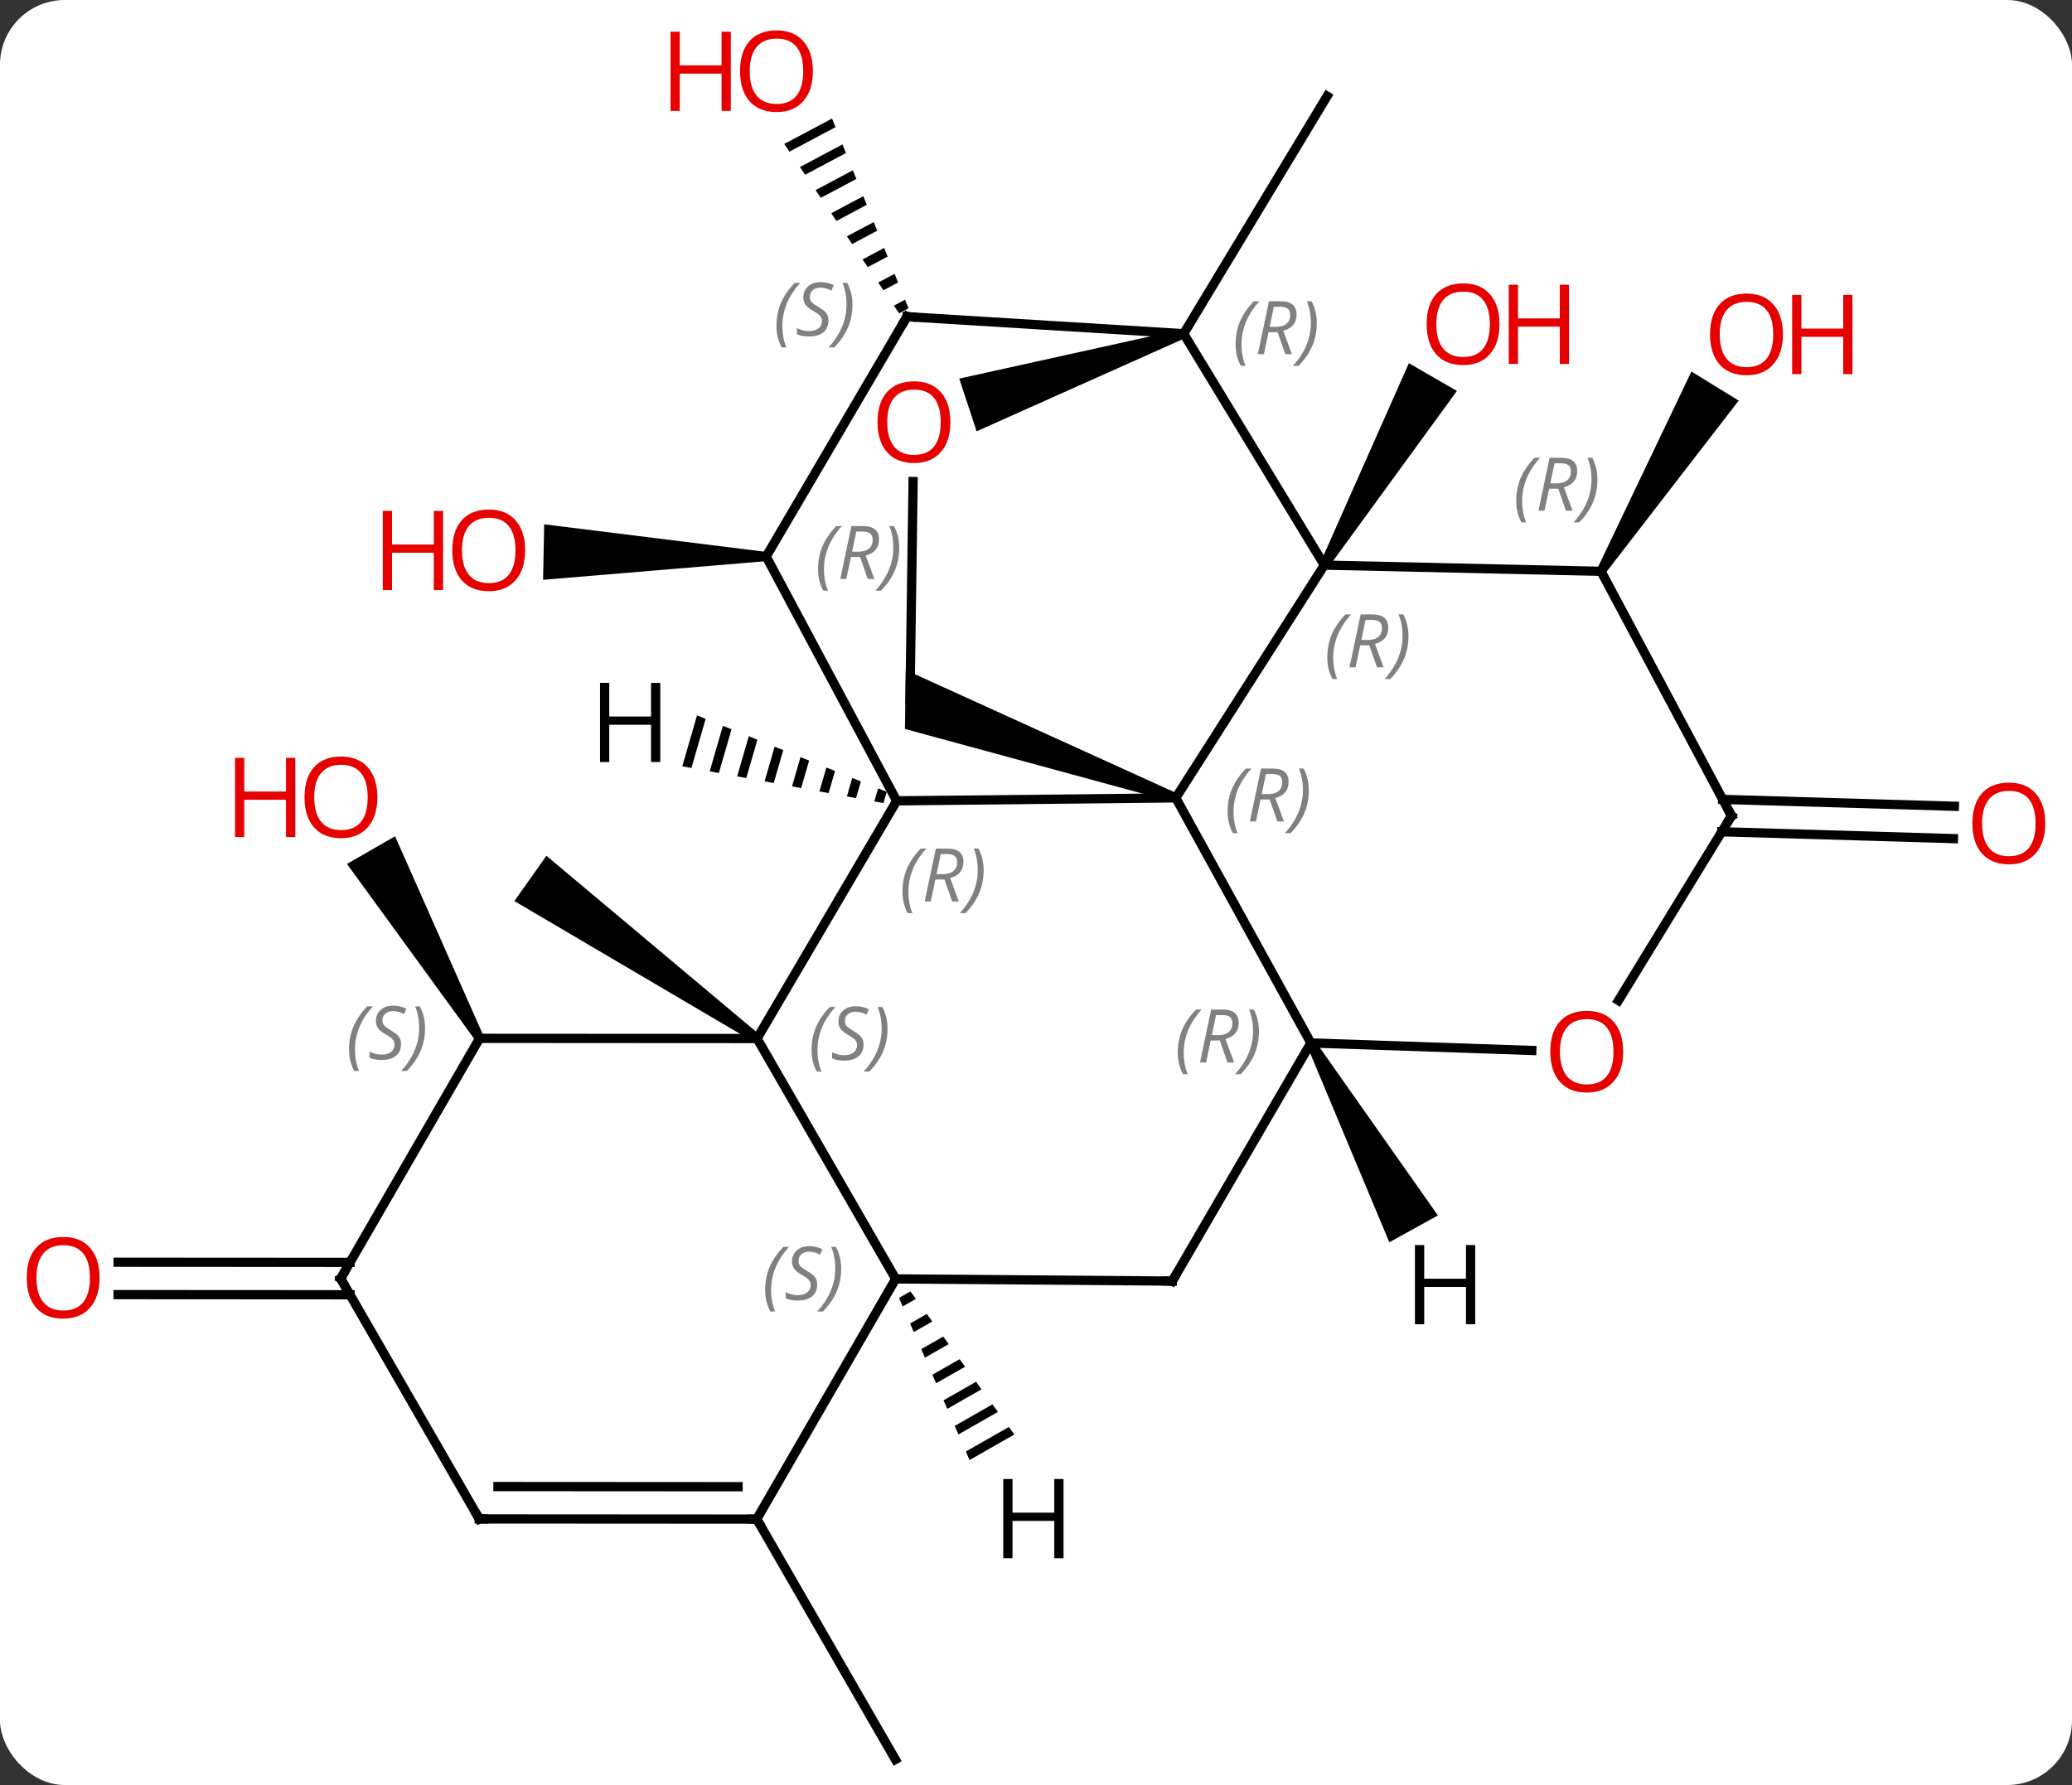 <svg width="224" viewBox="0 0 224 193" style="fill-opacity:1; color-rendering:auto; color-interpolation:auto; text-rendering:auto; stroke:black; stroke-linecap:square; stroke-miterlimit:10; shape-rendering:auto; stroke-opacity:1; fill:black; stroke-dasharray:none; font-weight:normal; stroke-width:1; font-family:'Open Sans'; font-style:normal; stroke-linejoin:miter; font-size:12; stroke-dashoffset:0; image-rendering:auto;" height="193" class="cas-substance-image" xmlns:xlink="http://www.w3.org/1999/xlink" xmlns="http://www.w3.org/2000/svg"><rect x="0" y="0" width="224" height="193" fill="#333333" stroke="none"/><svg class="cas-substance-single-component"><rect y="0" x="0" width="224" stroke="none" ry="7" rx="7" height="193" fill="white" class="cas-substance-group"/><svg y="0" x="0" width="224" viewBox="0 0 224 193" style="fill:black;" height="193" class="cas-substance-single-component-image"><svg><g><g transform="translate(112,99)" style="text-rendering:geometricPrecision; color-rendering:optimizeQuality; color-interpolation:linearRGB; stroke-linecap:butt; image-rendering:optimizeQuality;"><path style="stroke:none;" d="M31.603 -37.649 L30.737 -38.149 L40.311 -59.731 L45.507 -56.731 Z"/><path style="stroke:none;" d="M-29.867 12.879 L-30.445 13.695 L-56.391 -1.573 L-52.929 -6.473 Z"/><path style="stroke:none;" d="M-29.162 -39.326 L-29.182 -38.326 L-53.289 -36.31 L-53.169 -42.309 Z"/><line y2="-62.919" y1="-88.602" x2="15.966" x1="31.47" style="fill:none;"/><path style="stroke:none;" d="M61.512 -36.965 L60.66 -37.489 L70.857 -58.83 L75.967 -55.686 Z"/><path style="stroke:none;" d="M-59.723 13.019 L-60.589 13.519 L-74.489 -5.586 L-69.291 -8.583 Z"/><path style="stroke:none;" d="M-22.053 -86.184 L-27.214 -83.436 L-27.214 -83.436 L-26.649 -82.604 L-26.649 -82.604 L-21.677 -85.252 L-21.677 -85.252 L-22.053 -86.184 ZM-20.925 -83.386 L-25.521 -80.939 L-25.521 -80.939 L-24.957 -80.106 L-24.957 -80.106 L-20.549 -82.453 L-20.549 -82.453 L-20.925 -83.386 ZM-19.797 -80.588 L-23.828 -78.441 L-23.828 -78.441 L-23.264 -77.609 L-19.421 -79.655 L-19.421 -79.655 L-19.797 -80.588 ZM-18.669 -77.789 L-22.135 -75.944 L-22.135 -75.944 L-21.571 -75.111 L-21.571 -75.111 L-18.293 -76.856 L-18.293 -76.856 L-18.669 -77.789 ZM-17.541 -74.991 L-20.442 -73.446 L-20.442 -73.446 L-19.878 -72.614 L-19.878 -72.614 L-17.166 -74.058 L-17.166 -74.058 L-17.541 -74.991 ZM-16.414 -72.193 L-18.75 -70.948 L-18.75 -70.948 L-18.185 -70.116 L-18.185 -70.116 L-16.038 -71.26 L-16.414 -72.193 ZM-15.286 -69.394 L-17.057 -68.451 L-17.057 -68.451 L-16.492 -67.618 L-14.91 -68.462 L-14.91 -68.462 L-15.286 -69.394 ZM-14.158 -66.596 L-15.364 -65.954 L-15.364 -65.954 L-14.8 -65.121 L-14.8 -65.121 L-13.782 -65.663 L-13.782 -65.663 L-14.158 -66.596 Z"/><line y2="-12.567" y1="-11.825" x2="74.237" x1="99.286" style="fill:none;"/><line y2="-9.068" y1="-8.327" x2="74.133" x1="99.183" style="fill:none;"/><line y2="65.247" y1="91.236" x2="-30.189" x1="-15.204" style="fill:none;"/><line y2="40.991" y1="40.976" x2="-74.162" x1="-99.235" style="fill:none;"/><line y2="37.491" y1="37.476" x2="-74.16" x1="-99.233" style="fill:none;"/><line y2="-12.411" y1="-12.732" x2="-15.06" x1="15.111" style="fill:none;"/><line y2="-37.899" y1="-12.732" x2="31.17" x1="15.111" style="fill:none;"/><line y2="13.767" y1="-12.732" x2="29.715" x1="15.111" style="fill:none;"/><path style="stroke:none;" d="M15.284 -13.201 L14.938 -12.263 L-14.169 -20.186 L-14.077 -26.55 Z"/><line y2="13.287" y1="-12.411" x2="-30.156" x1="-15.06" style="fill:none;"/><line y2="-38.826" y1="-12.411" x2="-29.172" x1="-15.06" style="fill:none;"/><line y2="-62.919" y1="-37.899" x2="15.966" x1="31.17" style="fill:none;"/><line y2="-37.227" y1="-37.899" x2="61.086" x1="31.17" style="fill:none;"/><line y2="39.513" y1="13.767" x2="14.733" x1="29.715" style="fill:none;"/><line y2="14.577" y1="13.767" x2="53.602" x1="29.715" style="fill:none;"/><line y2="-46.938" y1="-23.361" x2="-13.285" x1="-13.623" style="fill:none;"/><line y2="39.276" y1="13.287" x2="-15.171" x1="-30.156" style="fill:none;"/><line y2="13.269" y1="13.287" x2="-60.156" x1="-30.156" style="fill:none;"/><line y2="-64.758" y1="-38.826" x2="-13.953" x1="-29.172" style="fill:none;"/><path style="stroke:none;" d="M15.809 -63.394 L16.123 -62.444 L-6.417 -52.368 L-8.298 -58.065 Z"/><line y2="-64.758" y1="-62.919" x2="-13.953" x1="15.966" style="fill:none;"/><line y2="-10.788" y1="-37.227" x2="75.186" x1="61.086" style="fill:none;"/><line y2="39.276" y1="39.513" x2="-15.171" x1="14.733" style="fill:none;"/><line y2="-10.788" y1="9.175" x2="75.186" x1="62.967" style="fill:none;"/><line y2="65.247" y1="39.276" x2="-30.189" x1="-15.171" style="fill:none;"/><line y2="39.24" y1="13.269" x2="-75.171" x1="-60.156" style="fill:none;"/><line y2="65.229" y1="65.247" x2="-60.189" x1="-30.189" style="fill:none;"/><line y2="61.73" y1="61.746" x2="-58.166" x1="-32.208" style="fill:none;"/><line y2="65.229" y1="39.24" x2="-60.189" x1="-75.171" style="fill:none;"/><path style="stroke:none;" d="M-36.644 -21.652 L-38.241 -16.145 L-38.241 -16.145 L-37.252 -15.964 L-37.252 -15.964 L-35.712 -21.276 L-36.644 -21.652 ZM-33.847 -20.525 L-35.275 -15.602 L-34.286 -15.421 L-34.286 -15.421 L-32.915 -20.149 L-33.847 -20.525 ZM-31.051 -19.397 L-32.309 -15.06 L-32.309 -15.06 L-31.32 -14.879 L-31.32 -14.879 L-30.119 -19.021 L-30.119 -19.021 L-31.051 -19.397 ZM-28.255 -18.269 L-29.343 -14.517 L-29.343 -14.517 L-28.354 -14.336 L-28.354 -14.336 L-27.322 -17.893 L-27.322 -17.893 L-28.255 -18.269 ZM-25.458 -17.141 L-26.376 -13.975 L-26.376 -13.975 L-25.388 -13.794 L-25.388 -13.794 L-24.526 -16.765 L-24.526 -16.765 L-25.458 -17.141 ZM-22.662 -16.013 L-23.41 -13.432 L-23.41 -13.432 L-22.421 -13.252 L-22.421 -13.252 L-21.73 -15.637 L-21.73 -15.637 L-22.662 -16.013 ZM-19.865 -14.885 L-20.444 -12.89 L-20.444 -12.89 L-19.455 -12.709 L-18.933 -14.509 L-18.933 -14.509 L-19.865 -14.885 ZM-17.069 -13.758 L-17.478 -12.348 L-17.478 -12.348 L-16.489 -12.167 L-16.489 -12.167 L-16.137 -13.382 L-17.069 -13.758 Z"/><path style="stroke:none;" d="M29.277 14.009 L30.153 13.525 L43.449 32.415 L38.198 35.317 Z"/><path style="stroke:none;" d="M-13.577 40.626 L-14.817 41.334 L-14.817 41.334 L-14.415 42.256 L-14.415 42.256 L-12.985 41.44 L-12.985 41.44 L-13.577 40.626 ZM-11.803 43.069 L-13.612 44.102 L-13.612 44.102 L-13.21 45.024 L-13.21 45.024 L-11.211 43.884 L-11.211 43.884 L-11.803 43.069 ZM-10.029 45.513 L-12.406 46.869 L-12.406 46.869 L-12.004 47.792 L-9.437 46.327 L-9.437 46.327 L-10.029 45.513 ZM-8.255 47.956 L-11.201 49.637 L-11.201 49.637 L-10.799 50.56 L-10.799 50.56 L-7.663 48.771 L-7.663 48.771 L-8.255 47.956 ZM-6.481 50.4 L-9.995 52.405 L-9.995 52.405 L-9.594 53.328 L-9.594 53.328 L-5.889 51.214 L-5.889 51.214 L-6.481 50.4 ZM-4.706 52.843 L-8.79 55.173 L-8.79 55.173 L-8.388 56.096 L-8.388 56.096 L-4.115 53.658 L-4.115 53.658 L-4.706 52.843 ZM-2.932 55.287 L-7.585 57.941 L-7.585 57.941 L-7.183 58.864 L-7.183 58.864 L-2.341 56.101 L-2.341 56.101 L-2.932 55.287 Z"/></g><g transform="translate(112,99)" style="fill:rgb(230,0,0); text-rendering:geometricPrecision; color-rendering:optimizeQuality; image-rendering:optimizeQuality; font-family:'Open Sans'; stroke:rgb(230,0,0); color-interpolation:linearRGB;"><path style="stroke:none;" d="M50.108 -63.949 Q50.108 -61.887 49.068 -60.707 Q48.029 -59.527 46.186 -59.527 Q44.295 -59.527 43.264 -60.691 Q42.233 -61.856 42.233 -63.965 Q42.233 -66.059 43.264 -67.207 Q44.295 -68.356 46.186 -68.356 Q48.045 -68.356 49.076 -67.184 Q50.108 -66.012 50.108 -63.949 ZM43.279 -63.949 Q43.279 -62.215 44.022 -61.309 Q44.764 -60.402 46.186 -60.402 Q47.608 -60.402 48.334 -61.301 Q49.061 -62.199 49.061 -63.949 Q49.061 -65.684 48.334 -66.574 Q47.608 -67.465 46.186 -67.465 Q44.764 -67.465 44.022 -66.567 Q43.279 -65.668 43.279 -63.949 Z"/><path style="stroke:none;" d="M57.623 -59.652 L56.623 -59.652 L56.623 -63.684 L52.108 -63.684 L52.108 -59.652 L51.108 -59.652 L51.108 -68.215 L52.108 -68.215 L52.108 -64.574 L56.623 -64.574 L56.623 -68.215 L57.623 -68.215 L57.623 -59.652 Z"/><path style="stroke:none;" d="M-55.228 -39.499 Q-55.228 -37.437 -56.268 -36.257 Q-57.307 -35.077 -59.15 -35.077 Q-61.041 -35.077 -62.072 -36.242 Q-63.103 -37.406 -63.103 -39.515 Q-63.103 -41.609 -62.072 -42.757 Q-61.041 -43.906 -59.15 -43.906 Q-57.291 -43.906 -56.26 -42.734 Q-55.228 -41.562 -55.228 -39.499 ZM-62.057 -39.499 Q-62.057 -37.765 -61.314 -36.859 Q-60.572 -35.952 -59.15 -35.952 Q-57.728 -35.952 -57.002 -36.851 Q-56.275 -37.749 -56.275 -39.499 Q-56.275 -41.234 -57.002 -42.124 Q-57.728 -43.015 -59.15 -43.015 Q-60.572 -43.015 -61.314 -42.117 Q-62.057 -41.218 -62.057 -39.499 Z"/><path style="stroke:none;" d="M-64.103 -35.202 L-65.103 -35.202 L-65.103 -39.234 L-69.619 -39.234 L-69.619 -35.202 L-70.619 -35.202 L-70.619 -43.765 L-69.619 -43.765 L-69.619 -40.124 L-65.103 -40.124 L-65.103 -43.765 L-64.103 -43.765 L-64.103 -35.202 Z"/><path style="stroke:none;" d="M80.746 -62.848 Q80.746 -60.786 79.707 -59.606 Q78.668 -58.426 76.825 -58.426 Q74.934 -58.426 73.903 -59.59 Q72.871 -60.755 72.871 -62.864 Q72.871 -64.958 73.903 -66.106 Q74.934 -67.255 76.825 -67.255 Q78.684 -67.255 79.715 -66.083 Q80.746 -64.911 80.746 -62.848 ZM73.918 -62.848 Q73.918 -61.114 74.661 -60.208 Q75.403 -59.301 76.825 -59.301 Q78.246 -59.301 78.973 -60.2 Q79.7 -61.098 79.7 -62.848 Q79.7 -64.583 78.973 -65.473 Q78.246 -66.364 76.825 -66.364 Q75.403 -66.364 74.661 -65.466 Q73.918 -64.567 73.918 -62.848 Z"/><path style="stroke:none;" d="M88.262 -58.551 L87.262 -58.551 L87.262 -62.583 L82.746 -62.583 L82.746 -58.551 L81.746 -58.551 L81.746 -67.114 L82.746 -67.114 L82.746 -63.473 L87.262 -63.473 L87.262 -67.114 L88.262 -67.114 L88.262 -58.551 Z"/><path style="stroke:none;" d="M-71.204 -12.793 Q-71.204 -10.731 -72.243 -9.551 Q-73.282 -8.371 -75.125 -8.371 Q-77.016 -8.371 -78.047 -9.536 Q-79.079 -10.7 -79.079 -12.809 Q-79.079 -14.903 -78.047 -16.051 Q-77.016 -17.2 -75.125 -17.2 Q-73.266 -17.2 -72.235 -16.028 Q-71.204 -14.856 -71.204 -12.793 ZM-78.032 -12.793 Q-78.032 -11.059 -77.289 -10.153 Q-76.547 -9.246 -75.125 -9.246 Q-73.704 -9.246 -72.977 -10.145 Q-72.25 -11.043 -72.25 -12.793 Q-72.25 -14.528 -72.977 -15.418 Q-73.704 -16.309 -75.125 -16.309 Q-76.547 -16.309 -77.289 -15.411 Q-78.032 -14.512 -78.032 -12.793 Z"/><path style="stroke:none;" d="M-80.079 -8.496 L-81.079 -8.496 L-81.079 -12.528 L-85.594 -12.528 L-85.594 -8.496 L-86.594 -8.496 L-86.594 -17.059 L-85.594 -17.059 L-85.594 -13.418 L-81.079 -13.418 L-81.079 -17.059 L-80.079 -17.059 L-80.079 -8.496 Z"/><path style="stroke:none;" d="M-24.119 -91.306 Q-24.119 -89.244 -25.158 -88.064 Q-26.197 -86.884 -28.04 -86.884 Q-29.931 -86.884 -30.962 -88.049 Q-31.994 -89.213 -31.994 -91.322 Q-31.994 -93.416 -30.962 -94.564 Q-29.931 -95.713 -28.04 -95.713 Q-26.181 -95.713 -25.15 -94.541 Q-24.119 -93.369 -24.119 -91.306 ZM-30.947 -91.306 Q-30.947 -89.572 -30.204 -88.666 Q-29.462 -87.759 -28.04 -87.759 Q-26.619 -87.759 -25.892 -88.658 Q-25.165 -89.556 -25.165 -91.306 Q-25.165 -93.041 -25.892 -93.931 Q-26.619 -94.822 -28.04 -94.822 Q-29.462 -94.822 -30.204 -93.924 Q-30.947 -93.025 -30.947 -91.306 Z"/><path style="stroke:none;" d="M-32.993 -87.009 L-33.993 -87.009 L-33.993 -91.041 L-38.509 -91.041 L-38.509 -87.009 L-39.509 -87.009 L-39.509 -95.572 L-38.509 -95.572 L-38.509 -91.931 L-33.993 -91.931 L-33.993 -95.572 L-32.993 -95.572 L-32.993 -87.009 Z"/><path style="stroke:none;" d="M109.109 -9.97 Q109.109 -7.908 108.069 -6.728 Q107.03 -5.548 105.187 -5.548 Q103.296 -5.548 102.265 -6.713 Q101.234 -7.877 101.234 -9.986 Q101.234 -12.08 102.265 -13.228 Q103.296 -14.377 105.187 -14.377 Q107.046 -14.377 108.077 -13.205 Q109.109 -12.033 109.109 -9.97 ZM102.28 -9.97 Q102.28 -8.236 103.023 -7.33 Q103.765 -6.423 105.187 -6.423 Q106.609 -6.423 107.335 -7.322 Q108.062 -8.22 108.062 -9.97 Q108.062 -11.705 107.335 -12.595 Q106.609 -13.486 105.187 -13.486 Q103.765 -13.486 103.023 -12.588 Q102.28 -11.689 102.28 -9.97 Z"/><path style="stroke:none;" d="M-101.234 39.152 Q-101.234 41.214 -102.273 42.394 Q-103.312 43.574 -105.155 43.574 Q-107.046 43.574 -108.077 42.41 Q-109.109 41.245 -109.109 39.136 Q-109.109 37.042 -108.077 35.894 Q-107.046 34.745 -105.155 34.745 Q-103.296 34.745 -102.265 35.917 Q-101.234 37.089 -101.234 39.152 ZM-108.062 39.152 Q-108.062 40.886 -107.319 41.792 Q-106.577 42.699 -105.155 42.699 Q-103.734 42.699 -103.007 41.8 Q-102.28 40.902 -102.28 39.152 Q-102.28 37.417 -103.007 36.527 Q-103.734 35.636 -105.155 35.636 Q-106.577 35.636 -107.319 36.535 Q-108.062 37.433 -108.062 39.152 Z"/></g><g transform="translate(112,99)" style="font-size:8.4px; fill:gray; text-rendering:geometricPrecision; image-rendering:optimizeQuality; color-rendering:optimizeQuality; font-family:'Open Sans'; font-style:italic; stroke:gray; color-interpolation:linearRGB;"><path style="stroke:none;" d="M20.717 -11.247 Q20.717 -12.575 21.186 -13.7 Q21.655 -14.825 22.686 -15.903 L23.295 -15.903 Q22.327 -14.84 21.842 -13.669 Q21.358 -12.497 21.358 -11.262 Q21.358 -9.934 21.795 -8.919 L21.28 -8.919 Q20.717 -9.95 20.717 -11.247 ZM24.277 -12.559 L23.777 -10.184 L23.121 -10.184 L24.324 -15.903 L25.574 -15.903 Q27.308 -15.903 27.308 -14.465 Q27.308 -13.106 25.871 -12.715 L26.808 -10.184 L26.09 -10.184 L25.262 -12.559 L24.277 -12.559 ZM24.855 -15.309 Q24.465 -13.387 24.402 -13.137 L25.058 -13.137 Q25.808 -13.137 26.215 -13.465 Q26.621 -13.794 26.621 -14.419 Q26.621 -14.887 26.363 -15.098 Q26.105 -15.309 25.512 -15.309 L24.855 -15.309 ZM29.494 -13.559 Q29.494 -12.231 29.018 -11.098 Q28.541 -9.965 27.526 -8.919 L26.916 -8.919 Q28.854 -11.075 28.854 -13.559 Q28.854 -14.887 28.416 -15.903 L28.932 -15.903 Q29.494 -14.84 29.494 -13.559 Z"/><path style="stroke:none;" d="M-14.435 -2.595 Q-14.435 -3.923 -13.966 -5.048 Q-13.498 -6.173 -12.466 -7.251 L-11.857 -7.251 Q-12.826 -6.188 -13.31 -5.016 Q-13.795 -3.845 -13.795 -2.61 Q-13.795 -1.282 -13.357 -0.266 L-13.873 -0.266 Q-14.435 -1.298 -14.435 -2.595 ZM-10.875 -3.907 L-11.375 -1.532 L-12.031 -1.532 L-10.828 -7.251 L-9.578 -7.251 Q-7.844 -7.251 -7.844 -5.813 Q-7.844 -4.454 -9.281 -4.063 L-8.344 -1.532 L-9.063 -1.532 L-9.891 -3.907 L-10.875 -3.907 ZM-10.297 -6.657 Q-10.688 -4.735 -10.75 -4.485 L-10.094 -4.485 Q-9.344 -4.485 -8.938 -4.813 Q-8.531 -5.141 -8.531 -5.766 Q-8.531 -6.235 -8.789 -6.446 Q-9.047 -6.657 -9.641 -6.657 L-10.297 -6.657 ZM-5.658 -4.907 Q-5.658 -3.579 -6.135 -2.446 Q-6.611 -1.313 -7.627 -0.266 L-8.236 -0.266 Q-6.298 -2.423 -6.298 -4.907 Q-6.298 -6.235 -6.736 -7.251 L-6.22 -7.251 Q-5.658 -6.188 -5.658 -4.907 Z"/><path style="stroke:none;" d="M31.489 -27.913 Q31.489 -29.241 31.958 -30.366 Q32.427 -31.491 33.458 -32.569 L34.067 -32.569 Q33.099 -31.506 32.614 -30.334 Q32.13 -29.163 32.13 -27.928 Q32.13 -26.6 32.567 -25.584 L32.052 -25.584 Q31.489 -26.616 31.489 -27.913 ZM35.049 -29.225 L34.549 -26.85 L33.893 -26.85 L35.096 -32.569 L36.346 -32.569 Q38.081 -32.569 38.081 -31.131 Q38.081 -29.772 36.643 -29.381 L37.581 -26.85 L36.862 -26.85 L36.034 -29.225 L35.049 -29.225 ZM35.627 -31.975 Q35.237 -30.053 35.174 -29.803 L35.831 -29.803 Q36.581 -29.803 36.987 -30.131 Q37.393 -30.459 37.393 -31.084 Q37.393 -31.553 37.135 -31.764 Q36.877 -31.975 36.284 -31.975 L35.627 -31.975 ZM40.267 -30.225 Q40.267 -28.897 39.79 -27.764 Q39.313 -26.631 38.298 -25.584 L37.688 -25.584 Q39.626 -27.741 39.626 -30.225 Q39.626 -31.553 39.188 -32.569 L39.704 -32.569 Q40.267 -31.506 40.267 -30.225 Z"/><path style="stroke:none;" d="M15.327 14.815 Q15.327 13.486 15.796 12.361 Q16.265 11.236 17.296 10.158 L17.905 10.158 Q16.936 11.221 16.452 12.393 Q15.968 13.565 15.968 14.799 Q15.968 16.127 16.405 17.143 L15.889 17.143 Q15.327 16.111 15.327 14.815 ZM18.887 13.502 L18.387 15.877 L17.731 15.877 L18.934 10.158 L20.184 10.158 Q21.918 10.158 21.918 11.596 Q21.918 12.955 20.481 13.346 L21.418 15.877 L20.7 15.877 L19.872 13.502 L18.887 13.502 ZM19.465 10.752 Q19.075 12.674 19.012 12.924 L19.668 12.924 Q20.418 12.924 20.825 12.596 Q21.231 12.268 21.231 11.643 Q21.231 11.174 20.973 10.963 Q20.715 10.752 20.122 10.752 L19.465 10.752 ZM24.104 12.502 Q24.104 13.83 23.628 14.963 Q23.151 16.096 22.136 17.143 L21.526 17.143 Q23.464 14.986 23.464 12.502 Q23.464 11.174 23.026 10.158 L23.542 10.158 Q24.104 11.221 24.104 12.502 Z"/><path style="stroke:none;" d="M-24.265 14.531 Q-24.265 13.203 -23.796 12.078 Q-23.327 10.953 -22.296 9.874 L-21.686 9.874 Q-22.655 10.937 -23.14 12.109 Q-23.624 13.281 -23.624 14.515 Q-23.624 15.843 -23.186 16.859 L-23.702 16.859 Q-24.265 15.828 -24.265 14.531 ZM-18.642 13.937 Q-18.642 14.765 -19.189 15.218 Q-19.736 15.671 -20.736 15.671 Q-21.142 15.671 -21.454 15.617 Q-21.767 15.562 -22.048 15.421 L-22.048 14.765 Q-21.423 15.093 -20.72 15.093 Q-20.095 15.093 -19.72 14.796 Q-19.345 14.499 -19.345 13.984 Q-19.345 13.671 -19.548 13.445 Q-19.751 13.218 -20.314 12.89 Q-20.908 12.562 -21.134 12.234 Q-21.361 11.906 -21.361 11.453 Q-21.361 10.718 -20.845 10.257 Q-20.329 9.796 -19.486 9.796 Q-19.111 9.796 -18.775 9.874 Q-18.439 9.953 -18.064 10.124 L-18.329 10.718 Q-18.579 10.562 -18.9 10.476 Q-19.22 10.39 -19.486 10.39 Q-20.017 10.39 -20.337 10.664 Q-20.658 10.937 -20.658 11.406 Q-20.658 11.609 -20.587 11.757 Q-20.517 11.906 -20.376 12.039 Q-20.236 12.171 -19.814 12.421 Q-19.251 12.765 -19.048 12.96 Q-18.845 13.156 -18.744 13.39 Q-18.642 13.624 -18.642 13.937 ZM-16.048 12.218 Q-16.048 13.546 -16.524 14.679 Q-17.001 15.812 -18.016 16.859 L-18.626 16.859 Q-16.688 14.703 -16.688 12.218 Q-16.688 10.89 -17.126 9.874 L-16.61 9.874 Q-16.048 10.937 -16.048 12.218 Z"/><path style="stroke:none;" d="M-23.563 -37.462 Q-23.563 -38.79 -23.094 -39.915 Q-22.625 -41.04 -21.594 -42.118 L-20.985 -42.118 Q-21.953 -41.055 -22.438 -39.884 Q-22.922 -38.712 -22.922 -37.477 Q-22.922 -36.149 -22.485 -35.134 L-23 -35.134 Q-23.563 -36.165 -23.563 -37.462 ZM-20.003 -38.774 L-20.503 -36.399 L-21.159 -36.399 L-19.956 -42.118 L-18.706 -42.118 Q-16.971 -42.118 -16.971 -40.68 Q-16.971 -39.321 -18.409 -38.93 L-17.471 -36.399 L-18.19 -36.399 L-19.018 -38.774 L-20.003 -38.774 ZM-19.424 -41.524 Q-19.815 -39.602 -19.878 -39.352 L-19.221 -39.352 Q-18.471 -39.352 -18.065 -39.68 Q-17.659 -40.009 -17.659 -40.634 Q-17.659 -41.102 -17.917 -41.313 Q-18.174 -41.524 -18.768 -41.524 L-19.424 -41.524 ZM-14.785 -39.774 Q-14.785 -38.446 -15.262 -37.313 Q-15.739 -36.18 -16.754 -35.134 L-17.363 -35.134 Q-15.426 -37.29 -15.426 -39.774 Q-15.426 -41.102 -15.864 -42.118 L-15.348 -42.118 Q-14.785 -41.055 -14.785 -39.774 Z"/><path style="stroke:none;" d="M21.577 -61.77 Q21.577 -63.098 22.046 -64.223 Q22.515 -65.348 23.546 -66.426 L24.155 -66.426 Q23.187 -65.363 22.702 -64.192 Q22.218 -63.02 22.218 -61.785 Q22.218 -60.457 22.655 -59.441 L22.14 -59.441 Q21.577 -60.473 21.577 -61.77 ZM25.137 -63.082 L24.637 -60.707 L23.981 -60.707 L25.184 -66.426 L26.434 -66.426 Q28.169 -66.426 28.169 -64.988 Q28.169 -63.629 26.731 -63.238 L27.669 -60.707 L26.95 -60.707 L26.122 -63.082 L25.137 -63.082 ZM25.715 -65.832 Q25.325 -63.91 25.262 -63.66 L25.919 -63.66 Q26.669 -63.66 27.075 -63.988 Q27.481 -64.317 27.481 -64.942 Q27.481 -65.41 27.223 -65.621 Q26.965 -65.832 26.372 -65.832 L25.715 -65.832 ZM30.355 -64.082 Q30.355 -62.754 29.878 -61.621 Q29.401 -60.488 28.386 -59.441 L27.776 -59.441 Q29.714 -61.598 29.714 -64.082 Q29.714 -65.41 29.276 -66.426 L29.792 -66.426 Q30.355 -65.363 30.355 -64.082 Z"/><path style="stroke:none;" d="M51.917 -44.846 Q51.917 -46.175 52.386 -47.3 Q52.855 -48.425 53.886 -49.503 L54.495 -49.503 Q53.527 -48.44 53.042 -47.268 Q52.558 -46.096 52.558 -44.862 Q52.558 -43.534 52.995 -42.518 L52.48 -42.518 Q51.917 -43.55 51.917 -44.846 ZM55.477 -46.159 L54.977 -43.784 L54.321 -43.784 L55.524 -49.503 L56.774 -49.503 Q58.509 -49.503 58.509 -48.065 Q58.509 -46.706 57.071 -46.315 L58.009 -43.784 L57.29 -43.784 L56.462 -46.159 L55.477 -46.159 ZM56.056 -48.909 Q55.665 -46.987 55.602 -46.737 L56.259 -46.737 Q57.009 -46.737 57.415 -47.065 Q57.821 -47.393 57.821 -48.018 Q57.821 -48.487 57.563 -48.698 Q57.306 -48.909 56.712 -48.909 L56.056 -48.909 ZM60.695 -47.159 Q60.695 -45.831 60.218 -44.698 Q59.742 -43.565 58.726 -42.518 L58.117 -42.518 Q60.054 -44.675 60.054 -47.159 Q60.054 -48.487 59.617 -49.503 L60.132 -49.503 Q60.695 -48.44 60.695 -47.159 Z"/></g><g transform="translate(112,99)" style="stroke-linecap:butt; font-size:8.4px; text-rendering:geometricPrecision; image-rendering:optimizeQuality; color-rendering:optimizeQuality; font-family:'Open Sans'; font-style:italic; color-interpolation:linearRGB; stroke-miterlimit:5;"><path style="fill:none;" d="M14.985 39.081 L14.733 39.513 L14.233 39.509"/></g><g transform="translate(112,99)" style="stroke-linecap:butt; fill:rgb(230,0,0); text-rendering:geometricPrecision; color-rendering:optimizeQuality; image-rendering:optimizeQuality; font-family:'Open Sans'; stroke:rgb(230,0,0); color-interpolation:linearRGB; stroke-miterlimit:5;"><path style="stroke:none;" d="M63.475 14.708 Q63.475 16.77 62.436 17.95 Q61.397 19.13 59.554 19.13 Q57.663 19.13 56.632 17.965 Q55.6 16.801 55.6 14.692 Q55.6 12.598 56.632 11.45 Q57.663 10.301 59.554 10.301 Q61.413 10.301 62.444 11.473 Q63.475 12.645 63.475 14.708 ZM56.647 14.708 Q56.647 16.442 57.39 17.348 Q58.132 18.255 59.554 18.255 Q60.975 18.255 61.702 17.356 Q62.429 16.458 62.429 14.708 Q62.429 12.973 61.702 12.083 Q60.975 11.192 59.554 11.192 Q58.132 11.192 57.39 12.091 Q56.647 12.989 56.647 14.708 Z"/><path style="stroke:none;" d="M-9.257 -53.359 Q-9.257 -51.297 -10.296 -50.117 Q-11.335 -48.937 -13.178 -48.937 Q-15.069 -48.937 -16.1 -50.102 Q-17.131 -51.266 -17.131 -53.375 Q-17.131 -55.469 -16.1 -56.617 Q-15.069 -57.766 -13.178 -57.766 Q-11.319 -57.766 -10.288 -56.594 Q-9.257 -55.422 -9.257 -53.359 ZM-16.085 -53.359 Q-16.085 -51.625 -15.342 -50.719 Q-14.6 -49.812 -13.178 -49.812 Q-11.757 -49.812 -11.03 -50.711 Q-10.303 -51.609 -10.303 -53.359 Q-10.303 -55.094 -11.03 -55.984 Q-11.757 -56.875 -13.178 -56.875 Q-14.6 -56.875 -15.342 -55.977 Q-16.085 -55.078 -16.085 -53.359 Z"/></g><g transform="translate(112,99)" style="stroke-linecap:butt; font-size:8.4px; fill:gray; text-rendering:geometricPrecision; image-rendering:optimizeQuality; color-rendering:optimizeQuality; font-family:'Open Sans'; font-style:italic; stroke:gray; color-interpolation:linearRGB; stroke-miterlimit:5;"><path style="stroke:none;" d="M-29.279 40.473 Q-29.279 39.145 -28.811 38.02 Q-28.342 36.895 -27.311 35.817 L-26.701 35.817 Q-27.67 36.879 -28.154 38.051 Q-28.639 39.223 -28.639 40.457 Q-28.639 41.785 -28.201 42.801 L-28.717 42.801 Q-29.279 41.77 -29.279 40.473 ZM-23.657 39.879 Q-23.657 40.707 -24.204 41.16 Q-24.751 41.614 -25.751 41.614 Q-26.157 41.614 -26.47 41.559 Q-26.782 41.504 -27.063 41.364 L-27.063 40.707 Q-26.438 41.035 -25.735 41.035 Q-25.11 41.035 -24.735 40.739 Q-24.36 40.442 -24.36 39.926 Q-24.36 39.614 -24.563 39.387 Q-24.766 39.16 -25.329 38.832 Q-25.923 38.504 -26.149 38.176 Q-26.376 37.848 -26.376 37.395 Q-26.376 36.66 -25.86 36.199 Q-25.345 35.739 -24.501 35.739 Q-24.126 35.739 -23.79 35.817 Q-23.454 35.895 -23.079 36.067 L-23.345 36.66 Q-23.595 36.504 -23.915 36.418 Q-24.235 36.332 -24.501 36.332 Q-25.032 36.332 -25.352 36.606 Q-25.673 36.879 -25.673 37.348 Q-25.673 37.551 -25.602 37.699 Q-25.532 37.848 -25.391 37.981 Q-25.251 38.114 -24.829 38.364 Q-24.266 38.707 -24.063 38.903 Q-23.86 39.098 -23.759 39.332 Q-23.657 39.567 -23.657 39.879 ZM-21.062 38.16 Q-21.062 39.489 -21.539 40.621 Q-22.016 41.754 -23.031 42.801 L-23.641 42.801 Q-21.703 40.645 -21.703 38.16 Q-21.703 36.832 -22.141 35.817 L-21.625 35.817 Q-21.062 36.879 -21.062 38.16 Z"/><path style="stroke:none;" d="M-74.264 14.466 Q-74.264 13.138 -73.796 12.013 Q-73.327 10.888 -72.296 9.81 L-71.686 9.81 Q-72.655 10.872 -73.139 12.044 Q-73.624 13.216 -73.624 14.45 Q-73.624 15.778 -73.186 16.794 L-73.702 16.794 Q-74.264 15.763 -74.264 14.466 ZM-68.642 13.872 Q-68.642 14.7 -69.189 15.153 Q-69.736 15.607 -70.736 15.607 Q-71.142 15.607 -71.454 15.552 Q-71.767 15.497 -72.048 15.357 L-72.048 14.7 Q-71.423 15.028 -70.72 15.028 Q-70.095 15.028 -69.72 14.732 Q-69.345 14.435 -69.345 13.919 Q-69.345 13.607 -69.548 13.38 Q-69.751 13.153 -70.314 12.825 Q-70.908 12.497 -71.134 12.169 Q-71.361 11.841 -71.361 11.388 Q-71.361 10.653 -70.845 10.193 Q-70.329 9.732 -69.486 9.732 Q-69.111 9.732 -68.775 9.81 Q-68.439 9.888 -68.064 10.06 L-68.329 10.653 Q-68.579 10.497 -68.9 10.411 Q-69.22 10.325 -69.486 10.325 Q-70.017 10.325 -70.337 10.599 Q-70.658 10.872 -70.658 11.341 Q-70.658 11.544 -70.587 11.693 Q-70.517 11.841 -70.376 11.974 Q-70.236 12.107 -69.814 12.357 Q-69.251 12.7 -69.048 12.896 Q-68.845 13.091 -68.743 13.325 Q-68.642 13.56 -68.642 13.872 ZM-66.047 12.153 Q-66.047 13.482 -66.524 14.614 Q-67.001 15.747 -68.016 16.794 L-68.626 16.794 Q-66.688 14.638 -66.688 12.153 Q-66.688 10.825 -67.126 9.81 L-66.61 9.81 Q-66.047 10.872 -66.047 12.153 Z"/><path style="fill:none; stroke:black;" d="M-14.206 -64.327 L-13.953 -64.758 L-13.454 -64.727"/><path style="stroke:none;" d="M-28.059 -63.761 Q-28.059 -65.09 -27.591 -66.215 Q-27.122 -67.34 -26.091 -68.418 L-25.481 -68.418 Q-26.45 -67.355 -26.934 -66.183 Q-27.419 -65.011 -27.419 -63.777 Q-27.419 -62.449 -26.981 -61.433 L-27.497 -61.433 Q-28.059 -62.465 -28.059 -63.761 ZM-22.437 -64.355 Q-22.437 -63.527 -22.984 -63.074 Q-23.531 -62.621 -24.531 -62.621 Q-24.937 -62.621 -25.249 -62.675 Q-25.562 -62.73 -25.843 -62.871 L-25.843 -63.527 Q-25.218 -63.199 -24.515 -63.199 Q-23.89 -63.199 -23.515 -63.496 Q-23.14 -63.793 -23.14 -64.308 Q-23.14 -64.621 -23.343 -64.847 Q-23.546 -65.074 -24.109 -65.402 Q-24.703 -65.73 -24.929 -66.058 Q-25.156 -66.386 -25.156 -66.84 Q-25.156 -67.574 -24.64 -68.035 Q-24.124 -68.496 -23.281 -68.496 Q-22.906 -68.496 -22.57 -68.418 Q-22.234 -68.34 -21.859 -68.168 L-22.124 -67.574 Q-22.374 -67.73 -22.695 -67.816 Q-23.015 -67.902 -23.281 -67.902 Q-23.812 -67.902 -24.132 -67.629 Q-24.453 -67.355 -24.453 -66.886 Q-24.453 -66.683 -24.382 -66.535 Q-24.312 -66.386 -24.171 -66.254 Q-24.031 -66.121 -23.609 -65.871 Q-23.046 -65.527 -22.843 -65.332 Q-22.64 -65.136 -22.538 -64.902 Q-22.437 -64.668 -22.437 -64.355 ZM-19.842 -66.074 Q-19.842 -64.746 -20.319 -63.613 Q-20.796 -62.48 -21.811 -61.433 L-22.421 -61.433 Q-20.483 -63.59 -20.483 -66.074 Q-20.483 -67.402 -20.921 -68.418 L-20.405 -68.418 Q-19.842 -67.355 -19.842 -66.074 Z"/><path style="fill:none; stroke:black;" d="M74.951 -11.229 L75.186 -10.788 L74.925 -10.361"/><path style="fill:none; stroke:black;" d="M-30.689 65.247 L-30.189 65.247 L-29.939 65.68"/><path style="fill:none; stroke:black;" d="M-74.921 38.807 L-75.171 39.24 L-74.921 39.673"/><path style="fill:none; stroke:black;" d="M-59.689 65.229 L-60.189 65.229 L-60.439 64.796"/></g><g transform="translate(112,99)" style="stroke-linecap:butt; text-rendering:geometricPrecision; color-rendering:optimizeQuality; image-rendering:optimizeQuality; font-family:'Open Sans'; color-interpolation:linearRGB; stroke-miterlimit:5;"><path style="stroke:none;" d="M-40.617 -16.607 L-41.617 -16.607 L-41.617 -20.638 L-46.133 -20.638 L-46.133 -16.607 L-47.133 -16.607 L-47.133 -25.169 L-46.133 -25.169 L-46.133 -21.529 L-41.617 -21.529 L-41.617 -25.169 L-40.617 -25.169 L-40.617 -16.607 Z"/><path style="stroke:none;" d="M47.484 44.179 L46.484 44.179 L46.484 40.148 L41.968 40.148 L41.968 44.179 L40.968 44.179 L40.968 35.617 L41.968 35.617 L41.968 39.257 L46.484 39.257 L46.484 35.617 L47.484 35.617 L47.484 44.179 Z"/><path style="stroke:none;" d="M2.976 69.475 L1.976 69.475 L1.976 65.444 L-2.54 65.444 L-2.54 69.475 L-3.54 69.475 L-3.54 60.913 L-2.54 60.913 L-2.54 64.553 L1.976 64.553 L1.976 60.913 L2.976 60.913 L2.976 69.475 Z"/></g></g></svg></svg></svg></svg>